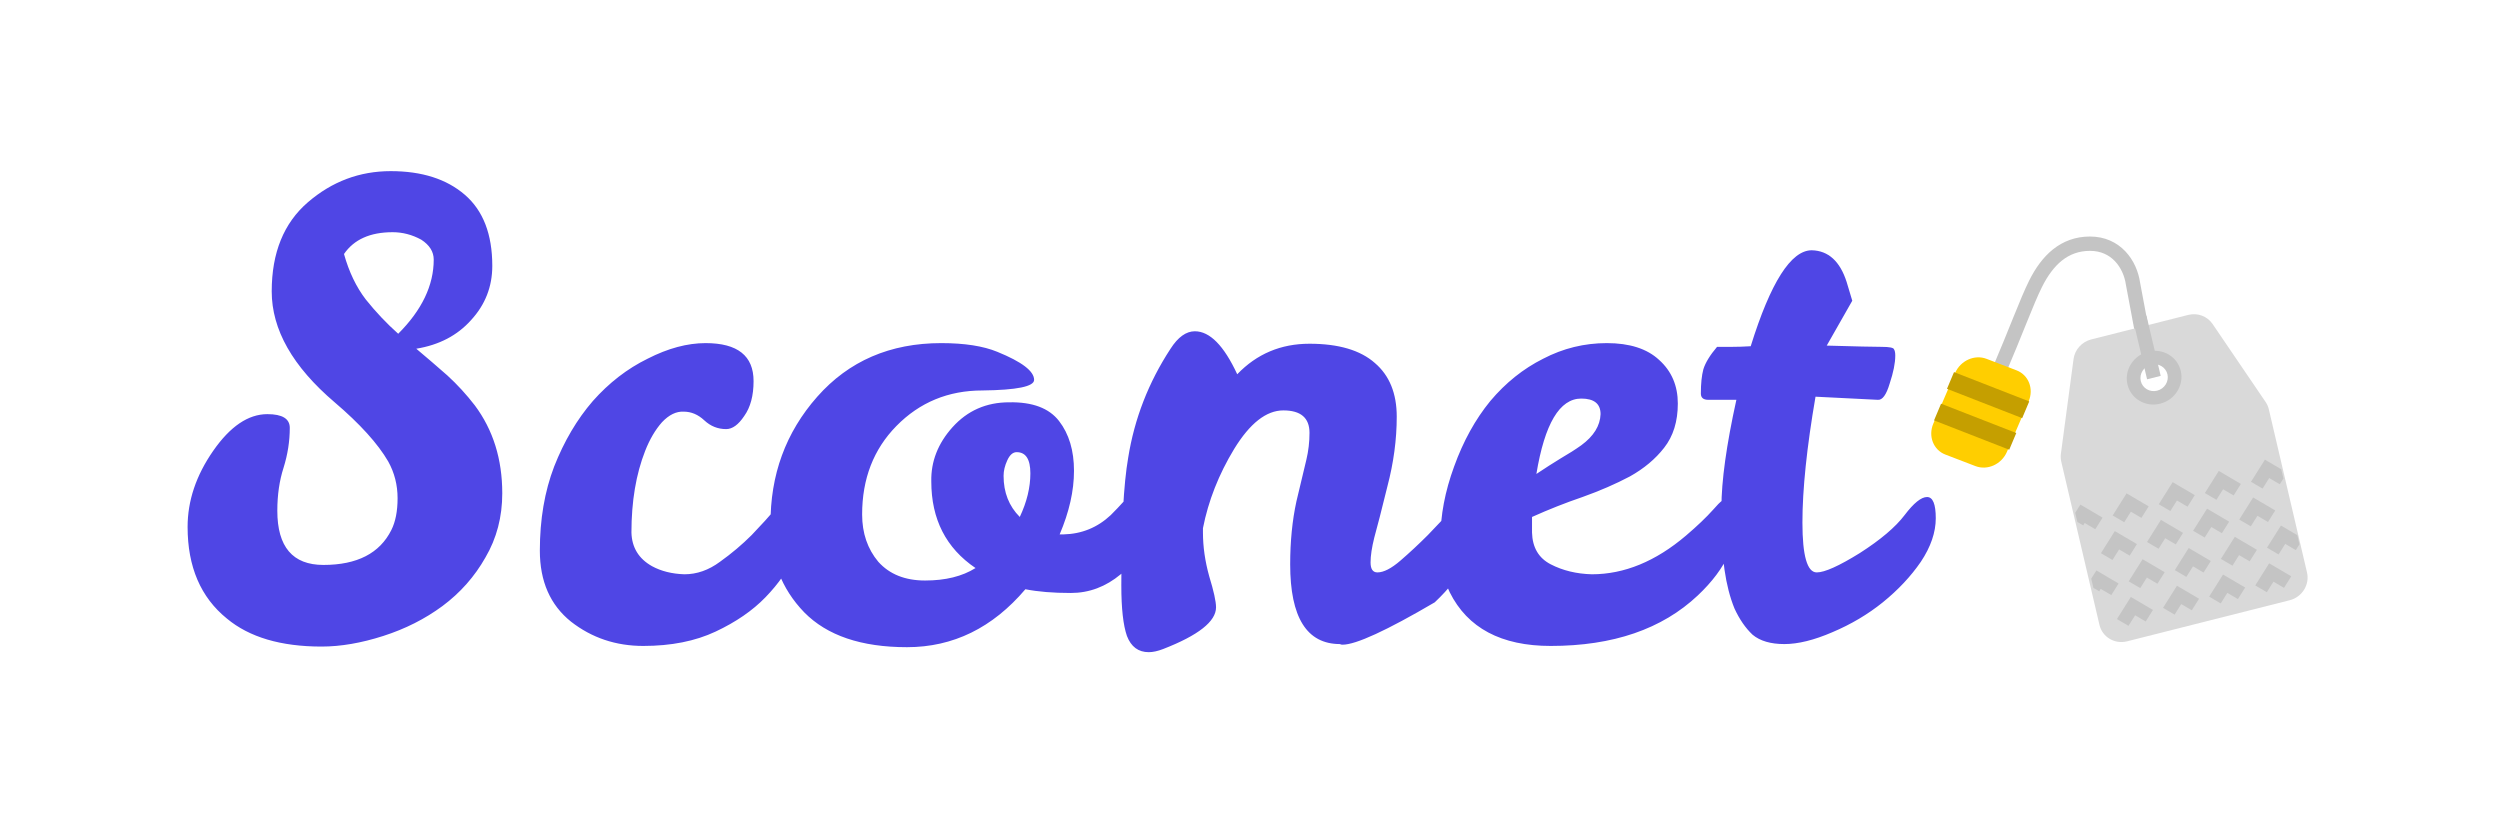 <svg width="436" height="146" viewBox="0 0 436 146" fill="none" xmlns="http://www.w3.org/2000/svg">
<path d="M348.5 65C351.5 58 353.5 52.5 355 49.5C357.062 45.377 360 42.5 364.5 42.5C369 42.5 371.5 46 372 49.5L373.5 57.5" stroke="#C4C4C4" stroke-width="2.5"/>
<path d="M344.52 81.289L339.272 79.276C337.176 78.472 336.237 76.053 337.174 73.872L340.957 65.073C341.894 62.892 344.353 61.776 346.448 62.58L351.695 64.593C353.792 65.397 354.731 67.817 353.794 69.997L350.012 78.795C349.074 80.977 346.615 82.093 344.52 81.289Z" fill="#FFCE00"/>
<path d="M395.119 70.1L385.874 56.503C384.948 55.14 383.253 54.511 381.619 54.923L364.707 59.197C363.074 59.61 361.846 60.979 361.625 62.631L359.422 79.121C359.358 79.597 359.381 80.076 359.49 80.539L366.144 108.974C366.644 111.108 368.803 112.394 370.967 111.847L399.326 104.68C401.49 104.134 402.84 101.96 402.341 99.828L395.686 71.393C395.578 70.929 395.386 70.492 395.119 70.1ZM376.676 69.429C374.741 69.918 372.816 68.786 372.374 66.901C371.933 65.016 373.144 63.091 375.078 62.602C377.013 62.113 378.939 63.245 379.38 65.13C379.821 67.016 378.611 68.94 376.676 69.429Z" fill="#D9D9D9"/>
<path d="M376.739 70.402C374.174 71.051 371.612 69.544 371.027 67.043C370.442 64.541 372.052 61.979 374.618 61.331C377.183 60.682 379.745 62.189 380.33 64.69C380.915 67.192 379.304 69.754 376.739 70.402ZM375.148 63.599C373.865 63.923 373.06 65.204 373.353 66.455C373.645 67.705 374.926 68.459 376.209 68.134C377.491 67.81 378.297 66.529 378.004 65.278C377.712 64.028 376.431 63.274 375.148 63.599Z" fill="#C4C4C4"/>
<path d="M374.338 55.035L371.962 55.628L374.451 66.147L376.826 65.553L374.338 55.035Z" fill="#C4C4C4"/>
<path d="M374.208 108.39L372.366 107.307L371.208 109.148L369.194 107.964L371.618 104.11L375.474 106.377L374.208 108.39Z" fill="#C4C4C4"/>
<path d="M382.249 106.435L380.407 105.352L379.249 107.193L377.235 106.009L379.659 102.155L383.515 104.421L382.249 106.435Z" fill="#C4C4C4"/>
<path d="M390.29 104.479L388.448 103.396L387.29 105.237L385.276 104.053L387.7 100.199L391.556 102.466L390.29 104.479Z" fill="#C4C4C4"/>
<path d="M398.33 102.524L396.488 101.441L395.33 103.282L393.316 102.098L395.74 98.244L399.596 100.511L398.33 102.524Z" fill="#C4C4C4"/>
<path d="M371.414 96.903L369.572 95.821L368.414 97.662L366.4 96.477L368.824 92.624L372.68 94.89L371.414 96.903Z" fill="#C4C4C4"/>
<path d="M379.455 94.948L377.613 93.865L376.455 95.706L374.441 94.522L376.865 90.668L380.721 92.935L379.455 94.948Z" fill="#C4C4C4"/>
<path d="M387.496 92.992L385.654 91.91L384.496 93.75L382.482 92.566L384.906 88.713L388.762 90.979L387.496 92.992Z" fill="#C4C4C4"/>
<path d="M395.537 91.037L393.695 89.954L392.537 91.795L390.523 90.611L392.947 86.757L396.803 89.024L395.537 91.037Z" fill="#C4C4C4"/>
<path d="M376.257 101.809L374.415 100.726L373.257 102.567L371.243 101.383L373.667 97.529L377.523 99.796L376.257 101.809Z" fill="#C4C4C4"/>
<path d="M384.298 99.853L382.456 98.77L381.298 100.611L379.284 99.427L381.708 95.573L385.564 97.84L384.298 99.853Z" fill="#C4C4C4"/>
<path d="M392.338 97.898L390.497 96.815L389.339 98.656L387.325 97.472L389.748 93.618L393.604 95.885L392.338 97.898Z" fill="#C4C4C4"/>
<path d="M373.463 90.322L371.622 89.239L370.464 91.08L368.45 89.896L370.873 86.042L374.729 88.309L373.463 90.322Z" fill="#C4C4C4"/>
<path d="M381.504 88.366L379.663 87.284L378.505 89.124L376.491 87.941L378.914 84.087L382.77 86.353L381.504 88.366Z" fill="#C4C4C4"/>
<path d="M389.545 86.411L387.703 85.328L386.545 87.169L384.531 85.985L386.955 82.131L390.811 84.398L389.545 86.411Z" fill="#C4C4C4"/>
<path d="M398.227 83.445L397.852 81.844L395 80.167L392.573 84.027L394.59 85.213L395.749 83.369L397.593 84.454L398.227 83.445Z" fill="#C4C4C4"/>
<path d="M401.02 94.932L400.646 93.331L397.793 91.653L395.366 95.514L397.383 96.7L398.542 94.856L400.386 95.94L401.02 94.932Z" fill="#C4C4C4"/>
<path d="M362.818 88.001L361.919 89.43L362.295 91.035L363.305 91.63L363.569 91.211L365.417 92.298L366.688 90.277L362.818 88.001Z" fill="#C4C4C4"/>
<path d="M365.611 99.487L364.713 100.917L365.088 102.522L366.099 103.117L366.362 102.698L368.211 103.785L369.481 101.764L365.611 99.487Z" fill="#C4C4C4"/>
<rect width="14.41" height="3.093" transform="matrix(0.91 0.355 -0.397 0.942 340.781 64.896)" fill="#C59F00"/>
<rect width="14.41" height="3.093" transform="matrix(0.91 0.355 -0.397 0.942 338.524 70.404)" fill="#C59F00"/>
<path d="M48.365 89.071C48.365 95.374 51.046 98.525 56.407 98.525C62.275 98.525 66.223 96.496 68.251 92.44C68.976 90.991 69.338 89.143 69.338 86.897C69.338 84.579 68.795 82.442 67.708 80.486C65.897 77.371 62.782 73.93 58.363 70.162C51.046 63.932 47.387 57.484 47.387 50.819C47.387 44.082 49.488 38.902 53.69 35.28C57.892 31.657 62.709 29.846 68.143 29.846C73.576 29.846 77.887 31.223 81.075 33.976C84.262 36.728 85.856 40.858 85.856 46.364C85.856 49.986 84.624 53.138 82.161 55.818C79.77 58.499 76.583 60.165 72.598 60.817C74.409 62.338 76.221 63.896 78.032 65.49C79.77 67.083 81.364 68.822 82.813 70.706C86.001 74.98 87.595 80.088 87.595 86.028C87.595 90.157 86.617 93.888 84.661 97.221C82.777 100.554 80.278 103.379 77.162 105.697C74.12 107.943 70.678 109.682 66.839 110.913C62.999 112.145 59.413 112.761 56.081 112.761C48.981 112.761 43.475 111.131 39.563 107.871C34.999 104.176 32.717 98.851 32.717 91.896C32.717 87.332 34.202 82.913 37.172 78.639C40.142 74.364 43.294 72.227 46.626 72.227C49.234 72.227 50.538 73.024 50.538 74.618C50.538 76.936 50.176 79.254 49.452 81.573C48.727 83.819 48.365 86.318 48.365 89.071ZM69.447 58.209C73.576 54.079 75.641 49.769 75.641 45.277C75.641 43.901 74.917 42.742 73.468 41.8C71.874 40.93 70.208 40.496 68.469 40.496C64.557 40.496 61.731 41.764 59.993 44.299C60.862 47.414 62.13 50.059 63.796 52.232C65.535 54.405 67.418 56.398 69.447 58.209ZM138.377 86.354C139.681 86.354 140.333 87.477 140.333 89.723C140.333 91.896 139.754 94.251 138.594 96.786C137.508 99.322 135.805 101.785 133.487 104.176C131.241 106.494 128.343 108.486 124.793 110.153C121.244 111.819 117.042 112.652 112.188 112.652C107.406 112.652 103.204 111.239 99.582 108.414C95.96 105.516 94.149 101.387 94.149 96.026C94.149 90.592 94.982 85.702 96.648 81.355C98.387 76.936 100.633 73.133 103.386 69.945C106.211 66.757 109.399 64.294 112.948 62.556C116.498 60.744 119.867 59.839 123.055 59.839C128.633 59.839 131.422 62.048 131.422 66.468C131.422 69.003 130.879 71.032 129.792 72.553C128.778 74.075 127.727 74.835 126.641 74.835C125.192 74.835 123.924 74.328 122.837 73.314C121.751 72.3 120.555 71.792 119.251 71.792C117.947 71.72 116.679 72.336 115.448 73.64C114.289 74.944 113.311 76.61 112.514 78.639C110.92 82.696 110.123 87.441 110.123 92.874C110.196 95.482 111.391 97.438 113.709 98.742C115.303 99.612 117.187 100.083 119.36 100.155C121.533 100.155 123.598 99.431 125.554 97.982C127.583 96.533 129.43 94.975 131.096 93.309C132.762 91.57 134.211 89.976 135.443 88.528C136.747 87.079 137.725 86.354 138.377 86.354ZM178.827 102.763C173.104 109.501 166.222 112.869 158.18 112.869C150.211 112.869 144.234 110.841 140.25 106.784C136.265 102.654 134.309 97.547 134.382 91.462C134.309 82.841 137.026 75.415 142.532 69.184C148.038 62.954 155.246 59.839 164.157 59.839C168.214 59.839 171.474 60.346 173.937 61.36C178.212 63.099 180.349 64.729 180.349 66.25C180.349 67.409 177.342 68.025 171.329 68.098C165.389 68.098 160.39 70.162 156.333 74.292C152.348 78.349 150.356 83.493 150.356 89.723C150.356 92.983 151.298 95.736 153.182 97.982C155.138 100.155 157.854 101.242 161.332 101.242C164.882 101.242 167.816 100.517 170.134 99.068C164.99 95.591 162.418 90.556 162.418 83.963C162.346 80.486 163.578 77.335 166.113 74.509C168.721 71.611 172.018 70.162 176.002 70.162C180.059 70.09 182.957 71.177 184.696 73.422C186.434 75.668 187.304 78.566 187.304 82.116C187.304 85.593 186.471 89.288 184.804 93.2H185.456C188.644 93.128 191.397 92.005 193.715 89.832C194.584 88.962 195.309 88.201 195.889 87.549C196.541 86.897 197.193 86.571 197.845 86.571C198.859 86.571 199.366 87.767 199.366 90.157C199.366 94.577 198.062 97.909 195.454 100.155C192.846 102.328 189.948 103.415 186.76 103.415C183.645 103.415 181.001 103.198 178.827 102.763ZM177.849 90.157C179.081 87.549 179.697 85.014 179.697 82.551C179.697 80.088 178.9 78.856 177.306 78.856C176.654 78.856 176.111 79.327 175.676 80.269C175.241 81.21 175.024 82.116 175.024 82.985C175.024 85.883 175.966 88.274 177.849 90.157ZM208.382 57.774C210.99 57.774 213.453 60.273 215.772 65.272C219.177 61.722 223.378 59.947 228.377 59.947C233.448 59.947 237.252 61.07 239.787 63.316C242.323 65.49 243.591 68.605 243.591 72.662C243.591 76.646 243.047 80.703 241.961 84.833C240.947 88.962 240.186 91.932 239.679 93.744C239.244 95.482 239.027 96.931 239.027 98.09C239.027 99.249 239.425 99.829 240.222 99.829C241.309 99.829 242.649 99.141 244.243 97.764C245.837 96.388 247.43 94.903 249.024 93.309C250.618 91.643 252.067 90.121 253.371 88.745C254.748 87.368 255.689 86.68 256.196 86.68C257.211 86.68 257.718 87.912 257.718 90.375C257.718 95.446 255.218 100.336 250.22 105.045C241.816 109.972 236.455 112.435 234.137 112.435C233.919 112.435 233.774 112.398 233.702 112.326C227.906 112.326 225.008 107.689 225.008 98.416C225.008 94.432 225.371 90.773 226.095 87.441C226.892 84.108 227.472 81.681 227.834 80.16C228.196 78.639 228.377 77.081 228.377 75.487C228.377 72.879 226.856 71.575 223.813 71.575C220.843 71.575 217.981 73.821 215.228 78.313C212.548 82.732 210.737 87.332 209.795 92.114V92.874C209.795 95.337 210.157 97.873 210.881 100.481C211.678 103.089 212.077 104.9 212.077 105.915C212.077 108.378 208.998 110.805 202.84 113.195C201.898 113.558 201.065 113.739 200.341 113.739C198.529 113.739 197.262 112.797 196.537 110.913C195.885 109.03 195.559 106.096 195.559 102.111C195.559 91.824 195.958 84.398 196.754 79.834C197.841 73.024 200.304 66.685 204.144 60.817C205.448 58.788 206.861 57.774 208.382 57.774ZM277.616 100.155C283.267 100.155 288.737 97.909 294.025 93.418C295.981 91.751 297.575 90.23 298.807 88.853C300.038 87.405 300.98 86.68 301.632 86.68C302.646 86.68 303.153 87.694 303.153 89.723C303.153 91.751 302.61 94.033 301.523 96.569C300.437 99.032 298.626 101.459 296.09 103.85C289.86 109.718 281.311 112.652 270.444 112.652C261.823 112.652 255.955 109.537 252.84 103.306C251.753 101.133 251.21 98.018 251.21 93.961C251.21 89.904 252.006 85.702 253.6 81.355C255.194 76.936 257.295 73.133 259.903 69.945C262.584 66.757 265.663 64.294 269.14 62.556C272.617 60.744 276.312 59.839 280.224 59.839C284.209 59.839 287.251 60.817 289.352 62.773C291.526 64.729 292.612 67.264 292.612 70.38C292.612 73.495 291.816 76.067 290.222 78.095C288.7 80.051 286.708 81.718 284.245 83.094C281.782 84.398 279.029 85.593 275.986 86.68C273.016 87.694 270.082 88.853 267.184 90.157V92.874C267.256 95.482 268.343 97.33 270.444 98.416C272.545 99.503 274.936 100.083 277.616 100.155ZM275.769 69.51C272.002 69.51 269.394 73.893 267.945 82.659C269.466 81.645 270.879 80.74 272.183 79.943C273.559 79.146 274.755 78.385 275.769 77.661C277.942 76.067 279.065 74.256 279.138 72.227C279.138 70.416 278.015 69.51 275.769 69.51ZM302.498 106.132C301.701 104.176 301.122 101.93 300.759 99.394C300.397 96.786 300.216 93.164 300.216 88.528C300.216 83.891 301.085 77.624 302.824 69.728H297.934C297.065 69.728 296.63 69.365 296.63 68.641C296.63 66.902 296.775 65.49 297.065 64.403C297.427 63.244 298.224 61.94 299.455 60.491H302.063C303.078 60.491 304.164 60.455 305.323 60.382C308.801 49.225 312.351 43.647 315.973 43.647C318.871 43.72 320.899 45.567 322.058 49.189C322.348 50.203 322.674 51.29 323.036 52.449L318.581 60.273C323.652 60.418 326.84 60.491 328.144 60.491C329.52 60.491 330.245 60.636 330.317 60.925C330.462 61.143 330.535 61.505 330.535 62.012C330.535 63.316 330.209 64.946 329.557 66.902C328.977 68.858 328.289 69.8 327.492 69.728L316.625 69.184C315.104 78.023 314.343 85.34 314.343 91.135C314.343 96.931 315.176 99.829 316.842 99.829C318.219 99.829 320.718 98.706 324.34 96.46C327.963 94.142 330.571 91.932 332.165 89.832C333.758 87.731 335.063 86.68 336.077 86.68C337.091 86.68 337.598 87.912 337.598 90.375C337.598 92.838 336.729 95.374 334.99 97.982C333.251 100.517 331.042 102.872 328.361 105.045C325.753 107.146 322.819 108.885 319.559 110.261C316.371 111.638 313.582 112.326 311.192 112.326C308.801 112.326 306.953 111.783 305.649 110.696C304.418 109.537 303.367 108.015 302.498 106.132Z" fill="#4F46E5"/>
</svg>

